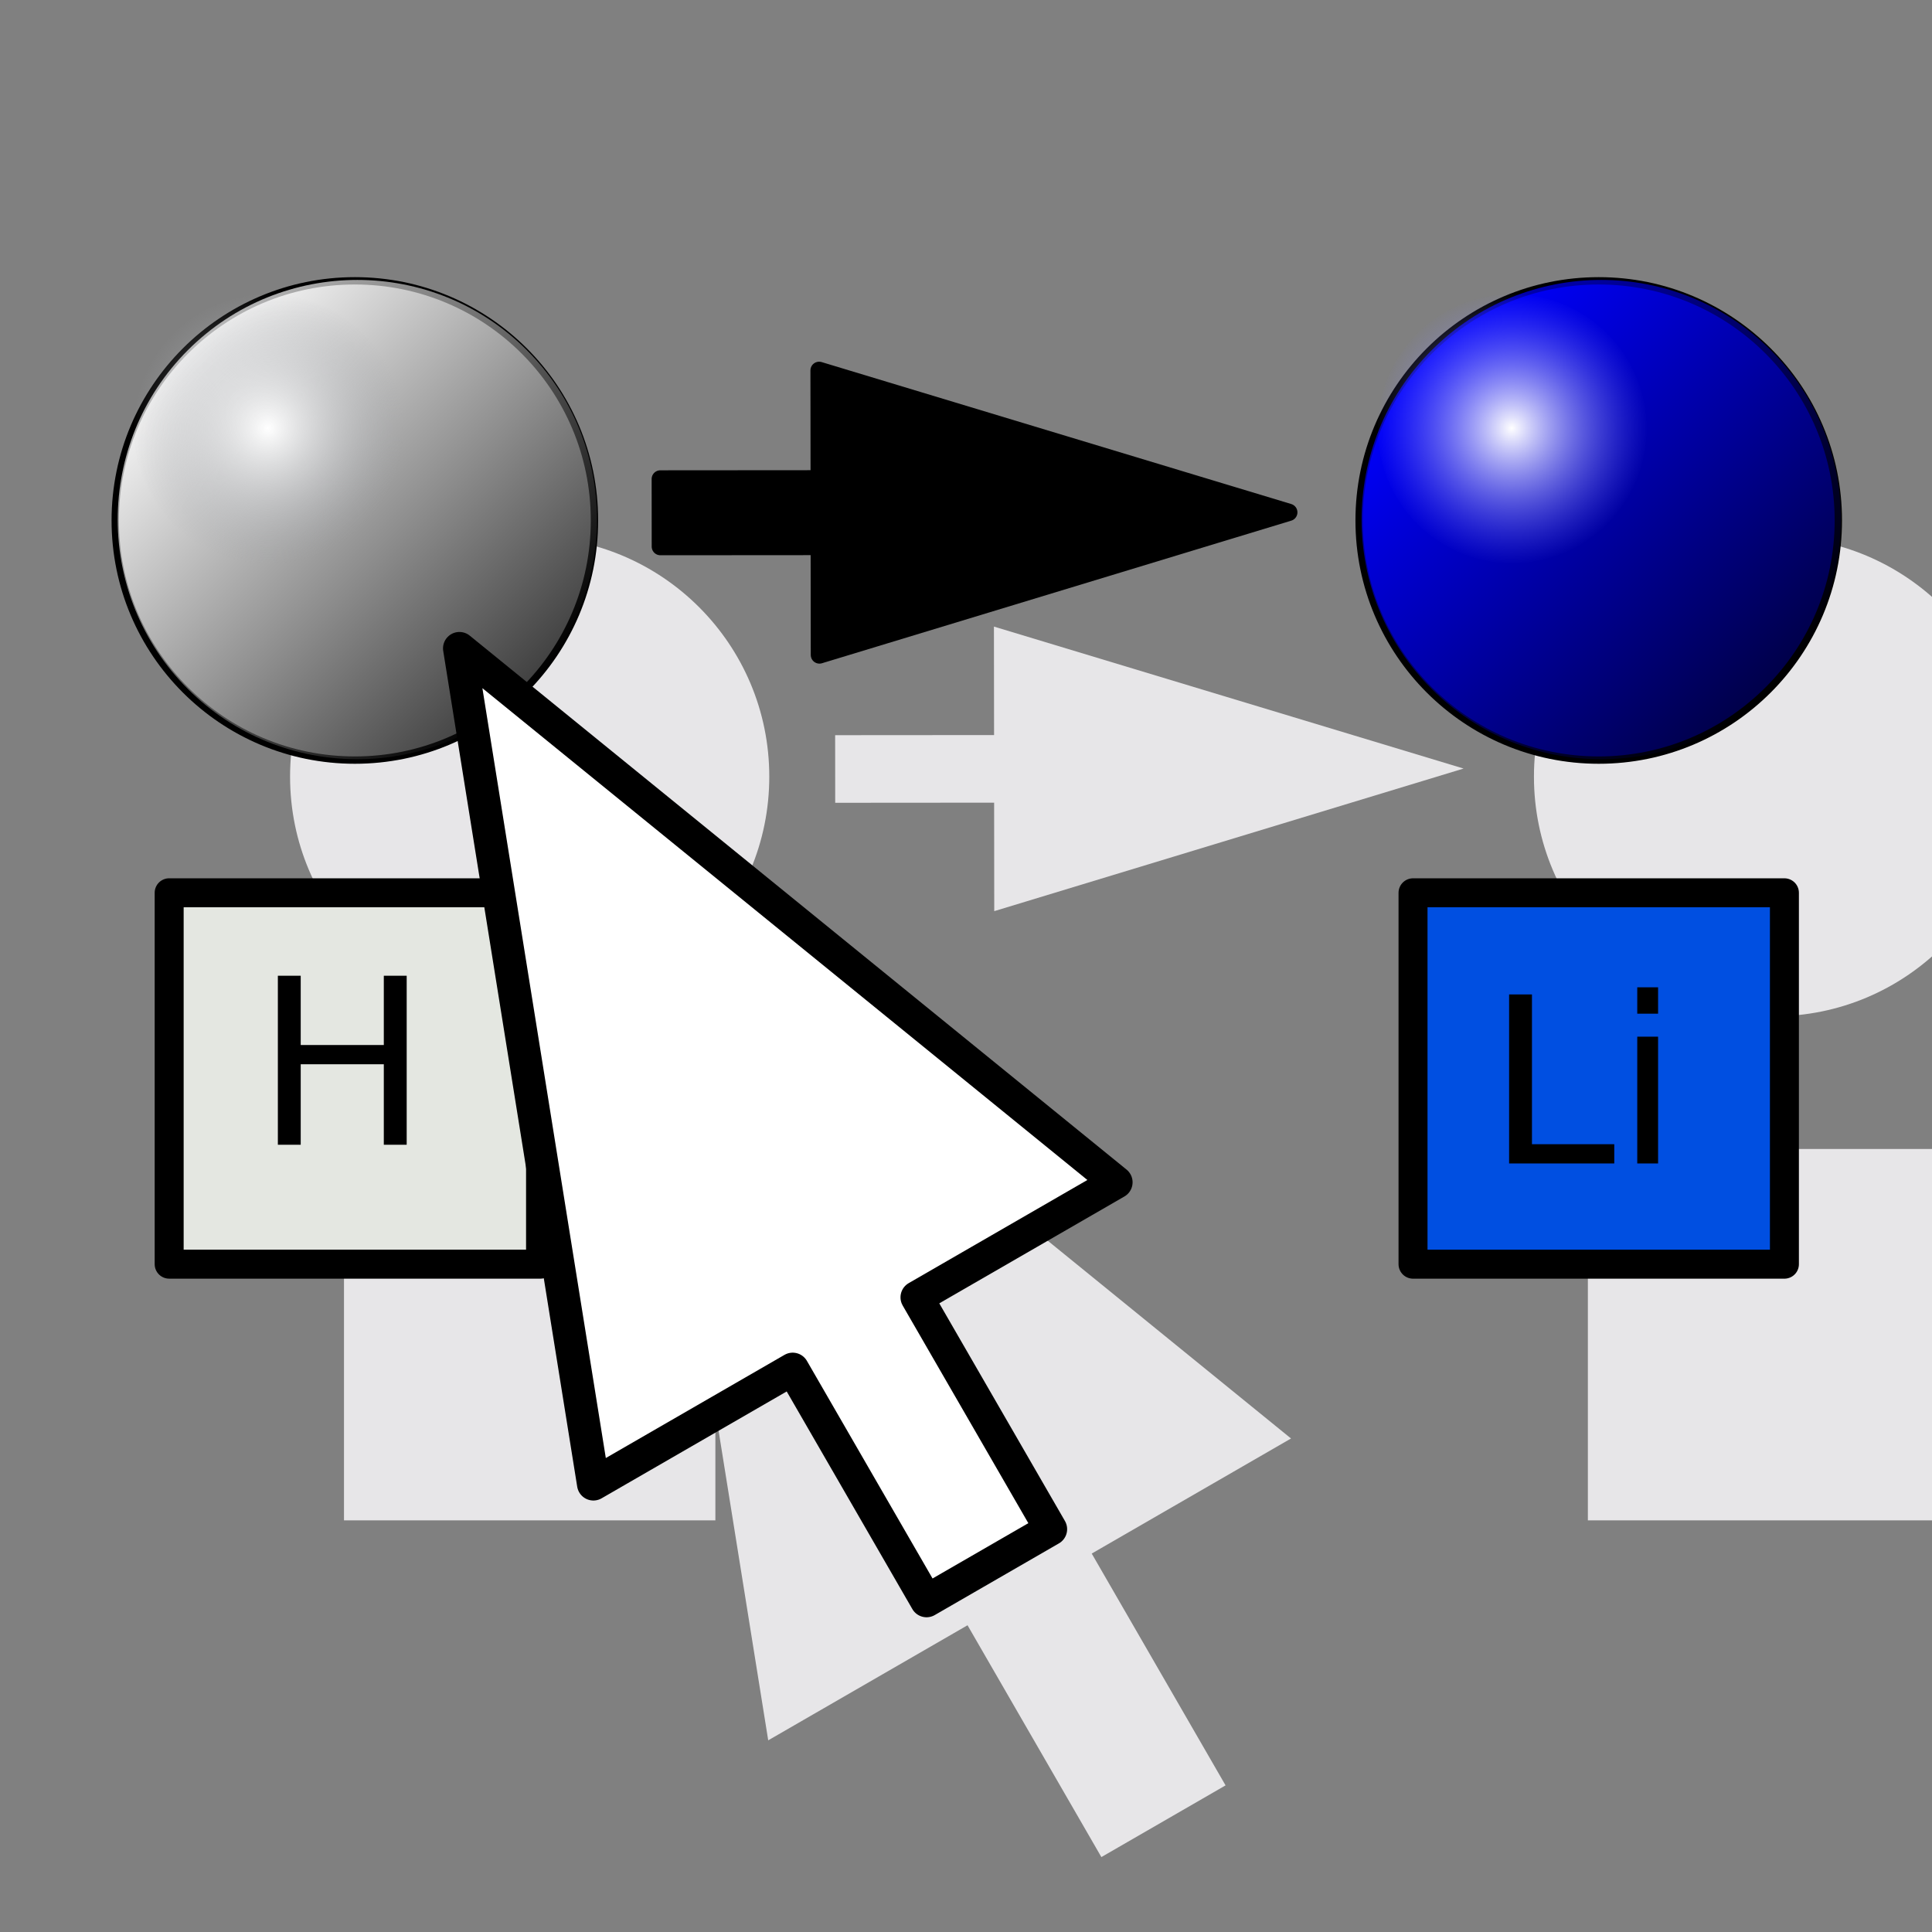 <?xml version="1.0" encoding="UTF-8" standalone="no"?>
<!-- Created with Inkscape (http://www.inkscape.org/) -->
<svg
   xmlns:dc="http://purl.org/dc/elements/1.1/"
   xmlns:cc="http://web.resource.org/cc/"
   xmlns:rdf="http://www.w3.org/1999/02/22-rdf-syntax-ns#"
   xmlns:svg="http://www.w3.org/2000/svg"
   xmlns="http://www.w3.org/2000/svg"
   xmlns:xlink="http://www.w3.org/1999/xlink"
   xmlns:sodipodi="http://sodipodi.sourceforge.net/DTD/sodipodi-0.dtd"
   xmlns:inkscape="http://www.inkscape.org/namespaces/inkscape"
   version="1.0"
   width="100"
   height="100"
   id="svg2"
   sodipodi:version="0.32"
   inkscape:version="0.45.1"
   sodipodi:docname="build_transmute.svg"
   sodipodi:docbase="/home/tris/src/aten/src/gui-qt/icons"
   inkscape:output_extension="org.inkscape.output.svg.inkscape">
  <rect width="100%" height="100%" fill="#808080" stroke="none"/>
  <sodipodi:namedview
     inkscape:window-height="714"
     inkscape:window-width="1024"
     inkscape:pageshadow="2"
     inkscape:pageopacity="0.0"
     guidetolerance="10.0"
     gridtolerance="10.0"
     objecttolerance="10.0"
     borderopacity="1.0"
     bordercolor="#666666"
     pagecolor="#ffffff"
     id="base"
     inkscape:zoom="6.1263382"
     inkscape:cx="54.987995"
     inkscape:cy="44.766492"
     inkscape:window-x="20"
     inkscape:window-y="121"
     inkscape:current-layer="svg2" />
  <defs
     id="defs4">
    <linearGradient
       id="linearGradient3458">
      <stop
         id="stop3460"
         offset="0"
         style="stop-color:#ffffff;stop-opacity:1" />
      <stop
         id="stop3462"
         offset="1"
         style="stop-color:#a2a5aa;stop-opacity:0;" />
    </linearGradient>
    <linearGradient
       id="linearGradient3452">
      <stop
         id="stop3454"
         offset="0"
         style="stop-color:#ffffff;stop-opacity:1;" />
      <stop
         id="stop3456"
         offset="1"
         style="stop-color:#000000;stop-opacity:1" />
    </linearGradient>
    <linearGradient
       id="linearGradient3384">
      <stop
         style="stop-color:#0000ff;stop-opacity:1;"
         offset="0"
         id="stop3386" />
      <stop
         style="stop-color:#000000;stop-opacity:1"
         offset="1"
         id="stop3388" />
    </linearGradient>
    <linearGradient
       id="linearGradient3252">
      <stop
         style="stop-color:#ffffff;stop-opacity:1"
         offset="0"
         id="stop3254" />
      <stop
         style="stop-color:#7f7fff;stop-opacity:0;"
         offset="1"
         id="stop3256" />
    </linearGradient>
    <linearGradient
       inkscape:collect="always"
       xlink:href="#linearGradient3384"
       id="linearGradient2472"
       gradientUnits="userSpaceOnUse"
       gradientTransform="matrix(0.269,0.269,-0.269,0.269,38.228,-8.449)"
       x1="25.398"
       y1="63.346"
       x2="90.625"
       y2="63.346" />
    <radialGradient
       inkscape:collect="always"
       xlink:href="#linearGradient3252"
       id="radialGradient2474"
       gradientUnits="userSpaceOnUse"
       gradientTransform="matrix(0.213,0,0,0.213,19.805,5.961)"
       cx="58.012"
       cy="63.346"
       fx="58.012"
       fy="63.346"
       r="33.113" />
    <radialGradient
       inkscape:collect="always"
       xlink:href="#linearGradient3458"
       id="radialGradient2477"
       gradientUnits="userSpaceOnUse"
       gradientTransform="matrix(0.213,0,0,0.213,1.508,8.671)"
       cx="58.012"
       cy="63.346"
       fx="58.012"
       fy="63.346"
       r="33.113" />
    <linearGradient
       inkscape:collect="always"
       xlink:href="#linearGradient3452"
       id="linearGradient2480"
       gradientUnits="userSpaceOnUse"
       gradientTransform="matrix(0.269,0.269,-0.269,0.269,19.93,-5.739)"
       x1="25.398"
       y1="63.346"
       x2="90.625"
       y2="63.346" />
  </defs>
  <g
     id="g4485"
     style="fill:#e7e6e8;fill-opacity:1;stroke:none"
     transform="translate(105.322,-18.12)">
    <path
       d="M -65.504,58.32 C -65.502,65.17 -71.055,70.724 -77.906,70.724 C -84.756,70.724 -90.309,65.17 -90.308,58.32 C -90.309,51.47 -84.756,45.916 -77.906,45.916 C -71.055,45.916 -65.502,51.47 -65.504,58.32 L -65.504,58.32 z "
       style="fill:#e7e6e8;fill-opacity:1;fill-rule:evenodd;stroke:none;stroke-width:0.38px;stroke-linecap:butt;stroke-linejoin:miter;stroke-opacity:1"
       id="path4435" />
    <rect
       y="77.591"
       x="-87.517"
       height="19.223"
       width="19.223"
       id="rect4441"
       style="fill:#e7e6e8;fill-opacity:1;fill-rule:evenodd;stroke:none;stroke-width:1.5;stroke-linecap:round;stroke-linejoin:round;stroke-miterlimit:4;stroke-dasharray:none;stroke-dashoffset:0;stroke-opacity:1" />
    <rect
       y="77.591"
       x="-23.134"
       height="19.223"
       width="19.223"
       id="rect4447"
       style="fill:#e7e6e8;fill-opacity:1;fill-rule:evenodd;stroke:none;stroke-width:1.5;stroke-linecap:round;stroke-linejoin:round;stroke-miterlimit:4;stroke-dasharray:none;stroke-dashoffset:0;stroke-opacity:1" />
    <path
       id="path4451"
       d="M -72.494,64.94 L -65.559,108.199 L -55.243,102.243 L -48.315,114.242 L -41.887,110.531 L -48.815,98.532 L -38.499,92.576 L -72.494,64.94 z "
       style="fill:#e7e6e8;fill-opacity:1;fill-rule:evenodd;stroke:none;stroke-width:1.697;stroke-linecap:round;stroke-linejoin:round;stroke-miterlimit:4;stroke-dashoffset:0;stroke-opacity:1" />
    <path
       d="M -1.121,58.32 C -1.12,65.17 -6.673,70.724 -13.523,70.724 C -20.373,70.724 -25.926,65.17 -25.925,58.32 C -25.926,51.47 -20.373,45.916 -13.523,45.916 C -6.673,45.916 -1.12,51.47 -1.121,58.32 L -1.121,58.32 z "
       style="fill:#e7e6e8;fill-opacity:1;fill-rule:evenodd;stroke:none;stroke-width:0.38px;stroke-linecap:butt;stroke-linejoin:miter;stroke-opacity:1"
       id="path4457" />
    <path
       id="path4463"
       d="M -29.568,57.9 L -53.876,50.552 L -53.869,56.167 L -62.095,56.173 L -62.092,59.672 L -53.866,59.666 L -53.86,65.281 L -29.568,57.9 z "
       style="fill:#e7e6e8;fill-opacity:1;fill-rule:evenodd;stroke:none;stroke-width:0.898;stroke-linecap:round;stroke-linejoin:round;stroke-miterlimit:4;stroke-dashoffset:0;stroke-opacity:1" />
  </g>
  <path
     id="path3474"
     style="fill:#e4e4e3;fill-opacity:1;fill-rule:evenodd;stroke:#000000;stroke-width:0.38px;stroke-linecap:butt;stroke-linejoin:miter;stroke-opacity:1"
     d="M 30.769,26.939 C 30.771,33.789 25.218,39.343 18.367,39.343 C 11.517,39.343 5.964,33.789 5.965,26.939 C 5.964,20.088 11.517,14.535 18.367,14.535 C 25.218,14.535 30.771,20.088 30.769,26.939 L 30.769,26.939 z " />
  <path
     id="path3476"
     style="opacity:0.717;fill:url(#linearGradient2480);fill-opacity:1;fill-rule:evenodd;stroke:none;stroke-width:1px;stroke-linecap:butt;stroke-linejoin:miter;stroke-opacity:1"
     d="M 27.265,35.662 C 22.422,40.507 14.569,40.508 9.725,35.664 C 4.881,30.82 4.882,22.966 9.726,18.123 C 14.569,13.278 22.423,13.278 27.267,18.122 C 32.111,22.965 32.11,30.819 27.265,35.662 L 27.265,35.662 z " />
  <g
     id="g2219"
     transform="translate(4.257,41.507)">
    <rect
       y="4.703"
       x="4.499"
       height="19.223"
       width="19.223"
       id="rect2217"
       style="opacity:1;fill:#e4e7e1;fill-opacity:1;fill-rule:evenodd;stroke:#000000;stroke-width:1.5;stroke-linecap:round;stroke-linejoin:round;stroke-miterlimit:4;stroke-dasharray:none;stroke-dashoffset:0;stroke-opacity:1" />
    <path
       id="text3300"
       d="M 10.125,8.997 L 11.308,8.997 L 11.308,12.583 L 15.609,12.583 L 15.609,8.997 L 16.793,8.997 L 16.793,17.745 L 15.609,17.745 L 15.609,13.579 L 11.308,13.579 L 11.308,17.745 L 10.125,17.745 L 10.125,8.997"
       style="font-size:12px;font-style:normal;font-weight:normal;fill:#000000;fill-opacity:1;stroke:none;stroke-width:1px;stroke-linecap:butt;stroke-linejoin:miter;stroke-opacity:1;font-family:Bitstream Vera Sans" />
  </g>
  <g
     id="g2215"
     transform="translate(68.868,14.82)">
    <rect
       y="31.391"
       x="4.27"
       height="19.223"
       width="19.223"
       id="rect3191"
       style="fill:#004fe1;fill-opacity:1;fill-rule:evenodd;stroke:#000000;stroke-width:1.5;stroke-linecap:round;stroke-linejoin:round;stroke-miterlimit:4;stroke-dasharray:none;stroke-dashoffset:0;stroke-opacity:1" />
    <path
       id="text3342"
       d="M 9.243,36.652 L 10.426,36.652 L 10.426,44.404 L 14.686,44.404 L 14.686,45.4 L 9.243,45.4 L 9.243,36.652 M 15.876,38.838 L 16.954,38.838 L 16.954,45.4 L 15.876,45.4 L 15.876,38.838 M 15.876,36.283 L 16.954,36.283 L 16.954,37.648 L 15.876,37.648 L 15.876,36.283"
       style="font-size:12px;font-style:normal;font-weight:normal;fill:#000000;fill-opacity:1;stroke:none;stroke-width:1px;stroke-linecap:butt;stroke-linejoin:miter;stroke-opacity:1;font-family:Bitstream Vera Sans" />
  </g>
  <path
     style="fill:#ffffff;fill-opacity:1;fill-rule:evenodd;stroke:#000000;stroke-width:1.697;stroke-linecap:round;stroke-linejoin:round;stroke-miterlimit:4;stroke-dashoffset:0;stroke-opacity:1"
     d="M 23.779,33.559 L 30.714,76.818 L 41.03,70.862 L 47.958,82.861 L 54.386,79.15 L 47.458,67.15 L 57.774,61.195 L 23.779,33.559 z "
     id="path6783" />
  <path
     id="path3478"
     style="fill:url(#radialGradient2477);fill-opacity:1;fill-rule:evenodd;stroke:none;stroke-width:1px;stroke-linecap:butt;stroke-linejoin:miter;stroke-opacity:1"
     d="M 20.851,22.191 C 20.851,26.036 17.735,29.154 13.89,29.154 C 10.045,29.154 6.928,26.036 6.929,22.191 C 6.928,18.347 10.045,15.229 13.89,15.229 C 17.735,15.229 20.851,18.347 20.851,22.191 L 20.851,22.191 z " />
  <g
     id="g2464"
     transform="translate(46.085,2.71)">
    <path
       d="M 49.067,24.229 C 49.068,31.079 43.515,36.633 36.665,36.633 C 29.815,36.633 24.262,31.079 24.263,24.229 C 24.262,17.379 29.815,11.825 36.665,11.825 C 43.515,11.825 49.068,17.379 49.067,24.229 L 49.067,24.229 z "
       style="fill:#0000ff;fill-opacity:1;fill-rule:evenodd;stroke:#000000;stroke-width:0.38px;stroke-linecap:butt;stroke-linejoin:miter;stroke-opacity:1"
       id="path2466" />
    <path
       d="M 45.563,32.952 C 40.72,37.797 32.866,37.798 28.022,32.954 C 23.178,28.11 23.179,20.256 28.024,15.413 C 32.867,10.568 40.721,10.568 45.564,15.412 C 50.408,20.256 50.408,28.109 45.563,32.952 L 45.563,32.952 z "
       style="opacity:0.717;fill:url(#linearGradient2472);fill-opacity:1;fill-rule:evenodd;stroke:none;stroke-width:1px;stroke-linecap:butt;stroke-linejoin:miter;stroke-opacity:1"
       id="path2468" />
    <path
       d="M 39.148,19.481 C 39.149,23.326 36.032,26.444 32.187,26.444 C 28.342,26.444 25.225,23.326 25.226,19.481 C 25.225,15.637 28.342,12.519 32.187,12.519 C 36.032,12.519 39.149,15.637 39.148,19.481 L 39.148,19.481 z "
       style="fill:url(#radialGradient2474);fill-opacity:1;fill-rule:evenodd;stroke:none;stroke-width:1px;stroke-linecap:butt;stroke-linejoin:miter;stroke-opacity:1"
       id="path2470" />
  </g>
  <path
     style="fill:#000000;fill-opacity:1;fill-rule:evenodd;stroke:#000000;stroke-width:0.898;stroke-linecap:round;stroke-linejoin:round;stroke-miterlimit:4;stroke-dashoffset:0;stroke-opacity:1"
     d="M 66.706,26.519 L 42.397,19.171 L 42.404,24.786 L 34.178,24.792 L 34.181,28.291 L 42.407,28.285 L 42.414,33.9 L 66.706,26.519 z "
     id="path3464" />
</svg>
